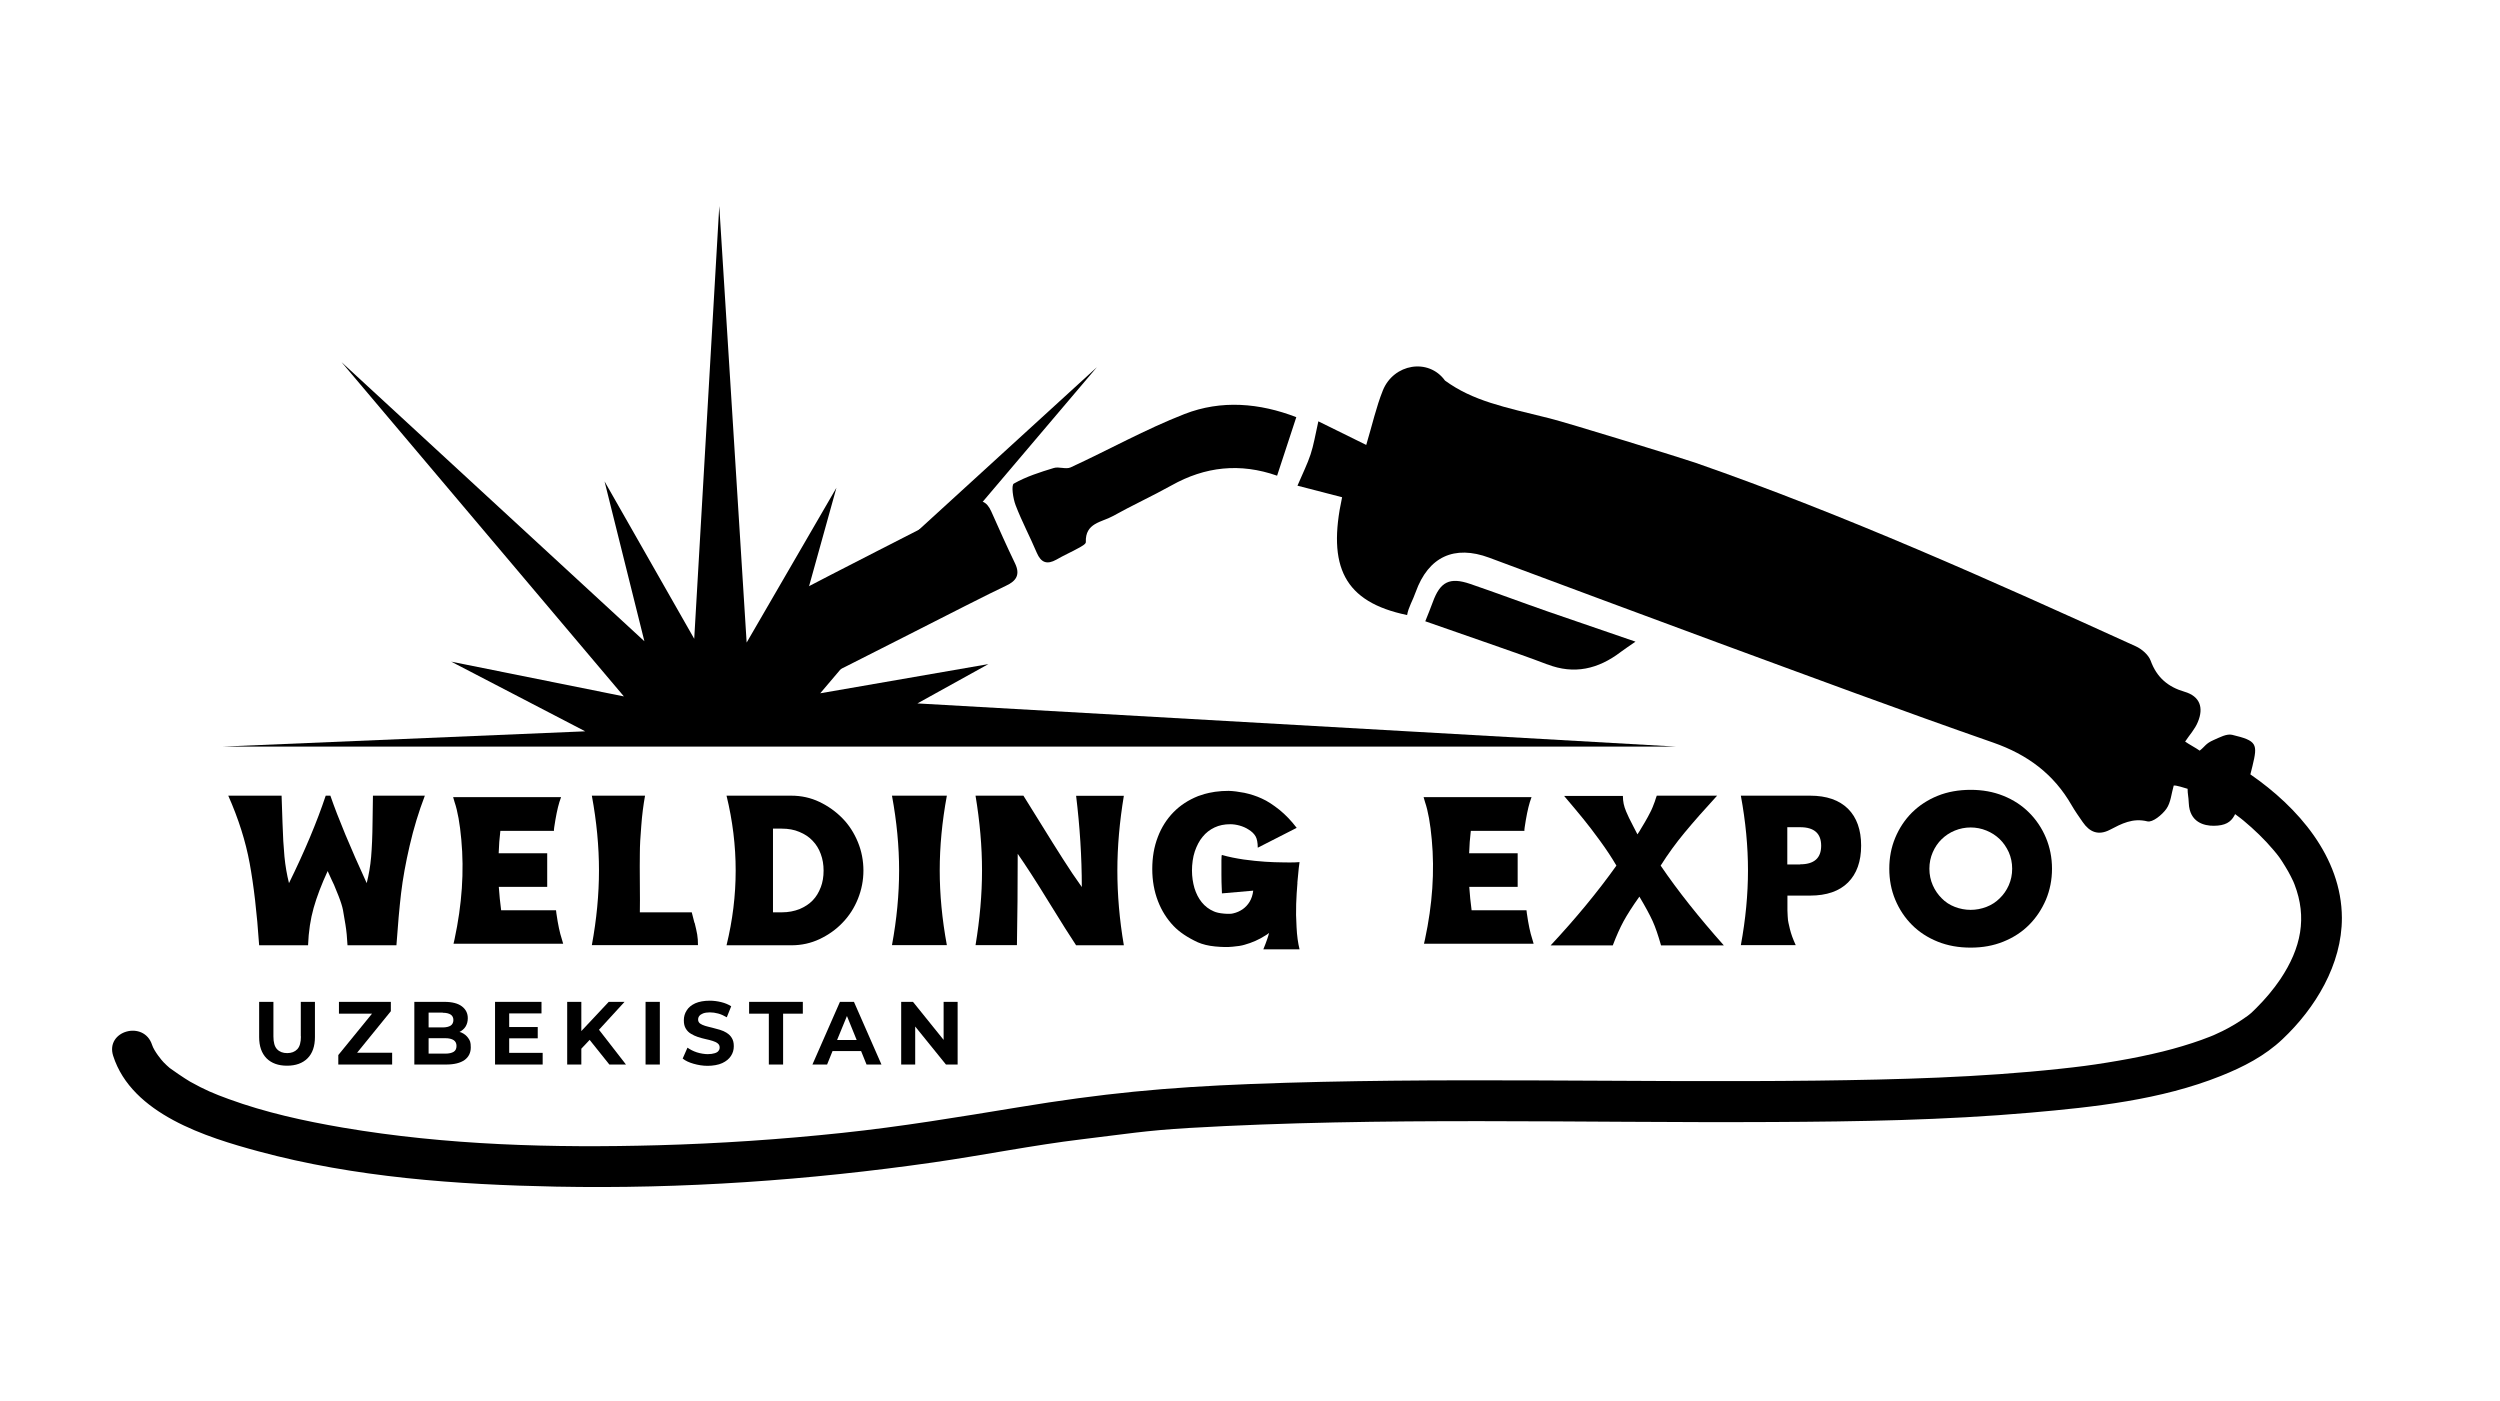 <svg width="289" height="162" viewBox="0 0 289 162" fill="none" xmlns="http://www.w3.org/2000/svg">
<path d="M67.652 84.54L52.157 76.485L72.122 80.505L39.482 41.865L74.492 74.13L69.887 55.65L80.252 73.845L83.147 23.82L86.312 74.28L96.692 56.385L91.637 74.565L126.797 42.45L94.817 80.145L114.257 76.77L106.052 81.315L193.802 86.31H25.652L67.652 84.54Z" fill="black"/>
<path d="M43.112 91.98C43.097 92.43 43.082 93.45 43.067 95.055C43.052 96.66 42.992 97.995 42.902 99.06C42.812 100.125 42.632 101.13 42.392 102.09C40.502 97.965 39.092 94.59 38.192 91.98H37.652C36.647 94.995 35.237 98.37 33.407 102.09C33.167 101.13 32.987 100.11 32.882 99.015C32.777 97.92 32.702 96.615 32.657 95.1C32.612 93.585 32.582 92.55 32.552 91.98H26.387C27.572 94.65 28.397 97.26 28.862 99.795C29.327 102.33 29.702 105.495 29.957 109.275H35.612C35.672 107.67 35.897 106.23 36.257 104.955C36.617 103.68 37.157 102.255 37.877 100.695C38.282 101.58 38.522 102.12 38.612 102.285C38.687 102.465 38.867 102.885 39.137 103.575C39.407 104.265 39.572 104.805 39.647 105.195C39.722 105.585 39.812 106.155 39.932 106.875C40.052 107.595 40.127 108.405 40.172 109.275H45.827C45.992 106.92 46.172 104.91 46.367 103.245C46.562 101.595 46.892 99.765 47.357 97.755C47.822 95.745 48.407 93.825 49.112 91.98H43.142H43.112Z" fill="black"/>
<path d="M64.322 105.615L64.277 105.225H57.932C57.812 104.325 57.722 103.425 57.662 102.525H63.257V98.64H57.647C57.677 97.755 57.737 96.885 57.842 96.045H64.037V95.895L64.067 95.64C64.247 94.425 64.442 93.45 64.667 92.715L64.862 92.145H52.382L52.547 92.715C52.907 93.765 53.162 95.22 53.327 97.05C53.672 100.74 53.402 104.58 52.547 108.57L52.427 109.095H65.102L64.937 108.525C64.712 107.85 64.502 106.875 64.322 105.6V105.615Z" fill="black"/>
<path d="M80.282 106.695C80.132 106.14 80.027 105.735 79.967 105.465H73.967C73.982 104.73 73.982 103.62 73.967 102.15C73.952 100.68 73.952 99.51 73.967 98.64C73.967 97.77 74.027 96.705 74.132 95.46C74.222 94.215 74.372 93.06 74.567 91.98H68.417C68.972 94.98 69.242 97.86 69.242 100.62C69.242 103.38 68.972 106.26 68.417 109.26H80.687C80.687 108.795 80.657 108.39 80.597 108.03C80.537 107.67 80.432 107.22 80.297 106.665L80.282 106.695Z" fill="black"/>
<path d="M97.382 94.59C96.617 93.81 95.732 93.18 94.727 92.7C93.722 92.22 92.627 91.98 91.487 91.98H83.987C85.397 97.755 85.397 103.515 83.987 109.275H91.487C92.657 109.275 93.737 109.035 94.757 108.555C95.762 108.075 96.662 107.445 97.412 106.65C98.177 105.855 98.762 104.94 99.182 103.89C99.602 102.84 99.812 101.76 99.812 100.635C99.812 99.51 99.602 98.385 99.167 97.335C98.732 96.285 98.147 95.37 97.382 94.59ZM94.877 102.57C94.652 103.17 94.352 103.665 93.947 104.085C93.542 104.505 93.032 104.835 92.432 105.09C91.817 105.33 91.142 105.465 90.377 105.465H89.357V95.79H90.377C91.127 95.79 91.802 95.91 92.402 96.165C93.017 96.42 93.527 96.75 93.932 97.185C94.352 97.62 94.667 98.13 94.877 98.715C95.102 99.315 95.207 99.945 95.207 100.65C95.207 101.355 95.102 101.985 94.877 102.585V102.57Z" fill="black"/>
<path d="M103.112 91.98C103.667 94.98 103.937 97.86 103.937 100.62C103.937 103.38 103.667 106.26 103.112 109.26H109.457C108.902 106.26 108.632 103.38 108.632 100.62C108.632 97.86 108.902 94.98 109.457 91.98H103.112Z" fill="black"/>
<path d="M124.397 91.98C124.832 95.565 125.057 99.075 125.057 102.54C124.322 101.52 123.602 100.44 122.867 99.285C122.132 98.145 121.307 96.81 120.377 95.31C119.447 93.795 118.757 92.7 118.307 91.98H112.772C113.267 94.965 113.522 97.845 113.522 100.62C113.522 103.395 113.267 106.275 112.772 109.26H117.557C117.617 105.99 117.647 102.48 117.647 98.7C118.532 99.975 119.732 101.805 121.217 104.235C122.702 106.65 123.767 108.33 124.397 109.275H129.917C129.407 106.29 129.167 103.41 129.167 100.635C129.167 97.86 129.422 94.98 129.917 91.995H124.397V91.98Z" fill="black"/>
<path d="M149.972 102.075C150.047 101.22 150.107 100.635 150.137 100.35C150.182 100.05 150.212 99.825 150.227 99.66L149.717 99.69C149.357 99.705 148.877 99.705 148.262 99.69C147.647 99.69 146.972 99.66 146.237 99.615C145.502 99.57 144.677 99.48 143.777 99.36C142.877 99.225 142.037 99.06 141.257 98.835C141.227 98.82 141.197 99.03 141.197 99.45C141.197 99.885 141.197 100.425 141.197 101.085C141.197 101.745 141.212 102.225 141.227 102.54C141.242 102.855 141.257 103.095 141.257 103.275L144.872 102.96C144.812 103.47 144.662 103.905 144.452 104.25C144.242 104.595 143.972 104.88 143.657 105.105C143.327 105.33 142.967 105.495 142.562 105.585C142.367 105.645 142.007 105.66 141.497 105.615C140.972 105.57 140.597 105.48 140.327 105.36C139.757 105.12 139.292 104.76 138.917 104.295C138.542 103.83 138.272 103.29 138.077 102.66C137.897 102.03 137.792 101.355 137.792 100.635C137.792 99.915 137.897 99.075 138.122 98.415C138.347 97.77 138.632 97.2 139.022 96.735C139.397 96.27 139.862 95.91 140.402 95.655C140.942 95.4 141.542 95.28 142.217 95.28C142.892 95.28 143.717 95.49 144.332 95.895C144.707 96.12 144.977 96.39 145.142 96.675C145.307 96.96 145.397 97.41 145.397 97.995L149.897 95.7C149.282 94.89 148.622 94.2 147.902 93.615C147.182 93.045 146.507 92.595 145.862 92.31C145.217 92.01 144.542 91.8 143.852 91.65C143.162 91.515 142.562 91.44 142.037 91.425C141.512 91.425 140.987 91.455 140.462 91.53C139.937 91.62 139.532 91.695 139.247 91.785C138.962 91.875 138.722 91.95 138.512 92.025C137.387 92.475 136.442 93.09 135.662 93.885C134.882 94.68 134.267 95.64 133.847 96.75C133.412 97.875 133.202 99.105 133.202 100.455C133.202 101.805 133.427 103.05 133.862 104.175C134.297 105.3 134.912 106.26 135.677 107.055C136.337 107.745 137.267 108.375 138.467 108.93C139.022 109.17 139.682 109.335 140.462 109.41C141.242 109.485 141.917 109.5 142.487 109.44C143.057 109.395 143.522 109.32 143.867 109.215C144.737 108.975 145.547 108.615 146.267 108.15C146.387 108.09 146.522 107.985 146.702 107.85L146.672 107.955C146.657 108.045 146.597 108.24 146.492 108.555C146.387 108.87 146.237 109.26 146.042 109.74H150.227C150.047 109.02 149.927 108.15 149.882 107.175C149.822 106.185 149.807 105.3 149.837 104.505C149.867 103.71 149.912 102.885 149.987 102.03L149.972 102.075Z" fill="black"/>
<path d="M176.507 105.615L176.462 105.225H170.117C169.997 104.325 169.907 103.425 169.847 102.525H175.442V98.64H169.832C169.862 97.755 169.922 96.885 170.027 96.045H176.222V95.895L176.252 95.64C176.432 94.425 176.627 93.45 176.852 92.715L177.047 92.145H164.567L164.732 92.715C165.092 93.765 165.347 95.22 165.512 97.05C165.857 100.74 165.587 104.58 164.732 108.57L164.612 109.095H177.287L177.122 108.525C176.897 107.85 176.687 106.875 176.507 105.6V105.615Z" fill="black"/>
<path d="M194.762 96.225C195.767 95.01 197.012 93.6 198.497 91.98H191.522C191.447 92.205 191.357 92.43 191.297 92.655C191.222 92.865 191.132 93.09 191.042 93.315C190.952 93.54 190.862 93.72 190.787 93.87C190.712 94.02 190.607 94.215 190.472 94.47C190.337 94.725 190.232 94.905 190.142 95.055C190.067 95.19 189.932 95.415 189.737 95.73C189.557 96.045 189.407 96.285 189.287 96.45C189.197 96.255 189.017 95.925 188.792 95.49C188.552 95.04 188.402 94.725 188.312 94.545C188.222 94.365 188.117 94.11 187.982 93.81C187.847 93.495 187.757 93.195 187.697 92.925C187.637 92.64 187.607 92.34 187.607 92.01H180.812C181.712 93.075 182.462 93.96 183.017 94.65C183.587 95.34 184.232 96.195 184.967 97.2C185.702 98.205 186.332 99.165 186.857 100.065C184.697 103.095 182.162 106.17 179.252 109.29H186.437C186.857 108.18 187.277 107.25 187.682 106.5C188.102 105.735 188.702 104.79 189.512 103.65C190.202 104.805 190.712 105.75 191.042 106.47C191.372 107.19 191.687 108.135 192.017 109.29H199.277C196.382 106.035 193.937 102.96 191.972 100.065C192.812 98.73 193.742 97.455 194.747 96.24L194.762 96.225Z" fill="black"/>
<path d="M209.237 91.98H201.242C201.797 94.98 202.067 97.86 202.067 100.62C202.067 103.38 201.797 106.26 201.242 109.26H207.587C207.422 108.9 207.287 108.57 207.182 108.285C207.077 108 206.987 107.7 206.912 107.4C206.837 107.1 206.777 106.86 206.747 106.68C206.702 106.5 206.672 106.26 206.657 105.93C206.642 105.6 206.627 105.375 206.627 105.255C206.627 105.135 206.627 104.85 206.627 104.415V103.53H209.252C211.157 103.53 212.627 103.02 213.632 102.015C214.637 101.01 215.147 99.585 215.147 97.755C215.147 95.925 214.637 94.5 213.632 93.495C212.612 92.49 211.157 91.98 209.252 91.98H209.237ZM208.097 99.93H206.612V95.625H208.097C209.717 95.625 210.527 96.345 210.527 97.77C210.527 99.195 209.717 99.915 208.097 99.915V99.93Z" fill="black"/>
<path d="M236.507 96.84C236.042 95.73 235.382 94.755 234.557 93.93C233.732 93.105 232.742 92.46 231.587 91.995C230.432 91.53 229.172 91.305 227.807 91.305C226.442 91.305 225.137 91.53 223.997 91.995C222.842 92.46 221.867 93.105 221.027 93.93C220.202 94.755 219.557 95.73 219.092 96.84C218.627 97.95 218.402 99.15 218.402 100.425C218.402 101.7 218.627 102.9 219.092 104.01C219.557 105.12 220.202 106.095 221.027 106.92C221.852 107.745 222.842 108.39 223.997 108.855C225.152 109.32 226.412 109.545 227.807 109.545C229.202 109.545 230.432 109.32 231.587 108.855C232.742 108.39 233.732 107.745 234.557 106.92C235.382 106.095 236.027 105.12 236.507 104.01C236.972 102.9 237.212 101.7 237.212 100.425C237.212 99.15 236.972 97.95 236.507 96.84ZM232.217 102.33C231.962 102.915 231.602 103.425 231.167 103.845C230.732 104.28 230.222 104.61 229.637 104.835C229.052 105.06 228.437 105.18 227.807 105.18C227.177 105.18 226.562 105.06 225.977 104.835C225.392 104.61 224.882 104.28 224.462 103.845C224.027 103.41 223.682 102.915 223.427 102.33C223.172 101.745 223.037 101.115 223.037 100.425C223.037 99.735 223.172 99.105 223.427 98.52C223.682 97.935 224.027 97.425 224.462 97.005C224.897 96.585 225.392 96.255 225.977 96.015C226.562 95.775 227.177 95.655 227.807 95.655C228.437 95.655 229.052 95.775 229.637 96.015C230.222 96.255 230.732 96.585 231.167 97.005C231.602 97.425 231.947 97.935 232.217 98.52C232.472 99.105 232.607 99.735 232.607 100.425C232.607 101.115 232.472 101.745 232.217 102.33Z" fill="black"/>
<path d="M90.077 76.14C90.827 78.51 92.117 79.275 94.532 78.615C95.327 78.405 112.817 69.33 116.297 67.71C117.497 67.155 117.962 66.42 117.332 65.115C116.372 63.135 115.487 61.125 114.587 59.115C114.062 57.945 113.312 57.615 112.142 58.215C104.972 61.89 97.787 65.52 90.647 69.255C88.367 70.44 88.022 72.39 89.372 74.55C89.672 75.03 89.912 75.585 90.092 76.14H90.077Z" fill="black"/>
<path d="M119.852 63.9C120.347 65.055 121.037 65.295 122.117 64.695C122.942 64.215 123.827 63.825 124.667 63.36C124.997 63.18 125.537 62.895 125.522 62.67C125.432 60.435 127.367 60.375 128.627 59.67C130.862 58.425 133.187 57.36 135.422 56.115C139.322 53.925 143.357 53.49 147.632 54.99C148.367 52.755 149.087 50.565 149.852 48.225C145.622 46.59 141.182 46.2 136.922 47.865C132.422 49.62 128.162 52.005 123.767 54.03C123.212 54.285 122.402 53.91 121.802 54.105C120.227 54.585 118.622 55.095 117.197 55.905C116.882 56.085 117.107 57.63 117.407 58.41C118.127 60.285 119.072 62.055 119.852 63.9Z" fill="black"/>
<path d="M178.877 76.8C181.967 78 184.757 77.355 187.367 75.36C187.787 75.045 188.222 74.76 189.062 74.175C185.477 72.945 182.222 71.835 178.982 70.71C175.967 69.66 172.982 68.535 169.952 67.5C167.582 66.69 166.487 67.245 165.632 69.6C165.377 70.29 165.107 70.965 164.762 71.82C167.417 72.75 170.027 73.65 172.637 74.565C174.722 75.3 176.822 76.02 178.892 76.815L178.877 76.8Z" fill="black"/>
<path d="M260.132 89.565C260.222 89.235 260.297 88.905 260.387 88.545C261.002 85.995 260.927 85.635 258.032 84.945C257.402 84.795 256.592 85.245 255.902 85.545C254.942 85.965 254.927 86.28 254.282 86.775C253.922 86.505 252.962 85.995 252.602 85.725C253.097 84.975 253.742 84.285 254.072 83.46C254.762 81.81 254.327 80.49 252.527 79.965C250.622 79.41 249.317 78.315 248.612 76.365C248.357 75.69 247.592 75.03 246.902 74.715C230.147 67.095 213.362 59.55 195.977 53.49C194.747 53.055 181.247 48.885 179.132 48.36C173.807 47.04 170.282 46.35 167.042 43.995C165.137 41.355 161.102 42.045 159.857 45.135C159.092 47.04 158.642 49.08 157.937 51.435C155.972 50.46 154.487 49.74 152.402 48.705C152.042 50.31 151.862 51.45 151.502 52.53C151.142 53.625 150.617 54.675 149.987 56.145C151.937 56.64 153.572 57.075 155.147 57.48C153.407 65.505 155.372 69.585 162.662 71.1C162.812 70.2 163.322 69.405 163.652 68.445C165.122 64.35 168.122 62.97 172.157 64.47C180.962 67.74 189.752 71.04 198.557 74.28C209.162 78.18 219.752 82.125 230.417 85.845C234.362 87.225 237.407 89.46 239.492 93.105C239.882 93.78 240.332 94.41 240.767 95.04C241.562 96.195 242.567 96.615 243.902 95.925C245.252 95.22 246.542 94.53 248.237 94.95C248.837 95.1 249.932 94.2 250.427 93.51C250.952 92.775 251.012 91.725 251.282 90.81C251.552 90.75 252.557 91.095 252.887 91.185C252.887 91.83 252.992 92.04 253.022 92.835C253.112 95.055 254.792 95.475 255.932 95.46C257.222 95.445 257.867 95.055 258.287 94.29C258.317 94.23 258.347 94.17 258.377 94.11C258.542 94.23 258.692 94.35 258.857 94.47C258.887 94.5 258.977 94.56 259.052 94.62C259.157 94.695 259.262 94.785 259.352 94.86C260.597 95.895 261.782 97.035 262.832 98.28C263.402 98.955 263.582 99.195 264.152 100.125C264.392 100.515 264.617 100.905 264.812 101.295C264.917 101.49 265.007 101.7 265.112 101.91C265.127 101.955 265.217 102.15 265.247 102.24C266.717 106.065 266.027 109.575 263.612 113.19C262.802 114.39 261.857 115.5 260.837 116.52C260.642 116.715 260.462 116.895 260.267 117.075C260.177 117.165 259.967 117.315 259.862 117.405C258.932 118.08 257.957 118.68 256.922 119.19C256.622 119.34 256.322 119.475 256.022 119.61C255.992 119.61 255.992 119.625 255.962 119.64C255.797 119.7 255.647 119.775 255.482 119.835C254.807 120.105 254.132 120.345 253.442 120.57C251.927 121.065 250.397 121.485 248.837 121.83C247.097 122.235 245.342 122.55 243.587 122.835C241.637 123.15 240.242 123.33 238.112 123.555C228.782 124.56 219.392 124.8 210.017 124.92C188.207 125.175 166.397 124.47 144.602 125.31C134.687 125.7 127.472 126.39 117.662 128.01C110.897 129.12 104.162 130.245 97.337 130.965C90.272 131.715 83.162 132.195 76.052 132.39C63.917 132.72 51.602 132.39 39.617 130.35C35.162 129.585 30.692 128.61 26.432 127.05C24.707 126.42 23.702 126 21.977 125.04C21.332 124.665 19.742 123.57 19.622 123.465C19.382 123.255 19.142 123.045 18.917 122.805C18.707 122.595 17.822 121.53 17.582 120.795C16.652 117.9 12.152 119.145 13.082 122.055C15.242 128.805 23.897 131.475 29.882 133.095C41.027 136.11 52.802 136.95 64.292 137.175C78.872 137.46 93.482 136.44 107.927 134.37C113.657 133.545 119.462 132.375 125.072 131.7C130.082 131.1 132.377 130.695 137.417 130.395C159.842 129.09 182.342 129.825 204.797 129.705C214.772 129.66 224.777 129.495 234.707 128.625C242.072 127.98 249.797 127.155 256.727 124.38C259.322 123.345 261.812 122.07 263.867 120.12C267.647 116.55 270.737 111.495 270.722 106.095C270.692 99.045 265.622 93.3 260.147 89.52L260.132 89.565Z" fill="black"/>
<path d="M34.787 119.805C34.787 120.495 34.652 120.99 34.367 121.29C34.082 121.59 33.692 121.74 33.197 121.74C32.702 121.74 32.312 121.59 32.027 121.29C31.742 120.99 31.607 120.495 31.607 119.805V115.815H29.957V119.88C29.957 120.945 30.242 121.755 30.812 122.34C31.382 122.91 32.177 123.195 33.182 123.195C34.187 123.195 34.982 122.91 35.552 122.34C36.122 121.77 36.407 120.945 36.407 119.88V115.815H34.772V119.805H34.787Z" fill="black"/>
<path d="M45.182 116.895V115.815H39.182V117.18H43.007L39.107 121.965V123.06H45.332V121.695H41.282L45.182 116.895Z" fill="black"/>
<path d="M53.342 119.355C53.267 119.325 53.192 119.31 53.117 119.295C53.402 119.145 53.642 118.95 53.807 118.695C53.987 118.41 54.077 118.08 54.077 117.705C54.077 117.135 53.852 116.685 53.402 116.34C52.952 115.995 52.277 115.815 51.377 115.815H47.897V123.06H51.572C52.502 123.06 53.222 122.88 53.702 122.535C54.182 122.19 54.422 121.695 54.422 121.08C54.422 120.465 54.332 120.3 54.137 120.015C53.942 119.73 53.672 119.505 53.327 119.355H53.342ZM51.182 117.075C51.587 117.075 51.887 117.15 52.097 117.285C52.307 117.42 52.412 117.645 52.412 117.915C52.412 118.185 52.307 118.425 52.097 118.56C51.887 118.695 51.572 118.77 51.182 118.77H49.547V117.06H51.182V117.075ZM52.442 121.59C52.217 121.725 51.902 121.8 51.467 121.8H49.547V120.015H51.467C51.887 120.015 52.217 120.09 52.442 120.24C52.667 120.39 52.772 120.615 52.772 120.915C52.772 121.215 52.667 121.455 52.442 121.59Z" fill="black"/>
<path d="M58.862 120.03H62.162V118.725H58.862V117.15H62.597V115.815H57.227V123.06H62.732V121.71H58.862V120.03Z" fill="black"/>
<path d="M72.197 115.815H70.367L67.202 119.19V115.815H65.567V123.06H67.202V121.23L68.162 120.21L70.442 123.06H72.362L69.242 119.04L72.197 115.815Z" fill="black"/>
<path d="M76.277 115.815H74.627V123.06H76.277V115.815Z" fill="black"/>
<path d="M84.017 119.4C83.777 119.25 83.507 119.13 83.207 119.04C82.907 118.95 82.622 118.875 82.322 118.8C82.022 118.725 81.752 118.665 81.512 118.59C81.272 118.515 81.077 118.425 80.927 118.32C80.777 118.2 80.702 118.05 80.702 117.87C80.702 117.69 80.747 117.57 80.837 117.45C80.927 117.33 81.077 117.225 81.272 117.15C81.482 117.075 81.737 117.03 82.052 117.03C82.367 117.03 82.697 117.075 83.027 117.165C83.357 117.255 83.687 117.405 84.017 117.6L84.527 116.325C84.197 116.115 83.807 115.95 83.372 115.845C82.937 115.74 82.502 115.68 82.052 115.68C81.377 115.68 80.822 115.785 80.372 115.98C79.922 116.19 79.592 116.46 79.382 116.805C79.157 117.15 79.052 117.525 79.052 117.945C79.052 118.365 79.127 118.65 79.277 118.905C79.427 119.16 79.622 119.355 79.877 119.505C80.117 119.655 80.387 119.775 80.687 119.88C80.987 119.97 81.272 120.06 81.572 120.12C81.872 120.18 82.142 120.255 82.382 120.33C82.622 120.405 82.817 120.495 82.967 120.615C83.117 120.735 83.192 120.885 83.192 121.08C83.192 121.275 83.147 121.365 83.057 121.485C82.967 121.605 82.817 121.695 82.607 121.755C82.412 121.815 82.142 121.86 81.812 121.86C81.482 121.86 80.957 121.785 80.552 121.65C80.132 121.515 79.772 121.32 79.472 121.11L78.917 122.37C79.232 122.625 79.652 122.82 80.177 122.97C80.702 123.12 81.242 123.21 81.812 123.21C82.382 123.21 83.057 123.105 83.492 122.895C83.942 122.685 84.272 122.415 84.497 122.07C84.722 121.725 84.827 121.365 84.827 120.945C84.827 120.525 84.752 120.255 84.602 120C84.452 119.745 84.257 119.55 84.002 119.4H84.017Z" fill="black"/>
<path d="M86.597 117.18H88.877V123.06H90.527V117.18H92.807V115.815H86.597V117.18Z" fill="black"/>
<path d="M97.097 115.815L93.917 123.06H95.612L96.242 121.5H99.542L100.172 123.06H101.897L98.717 115.815H97.082H97.097ZM96.767 120.225L97.907 117.45L99.032 120.225H96.767Z" fill="black"/>
<path d="M109.082 115.815V120.21L105.542 115.815H104.177V123.06H105.797V118.665L109.352 123.06H110.702V115.815H109.082Z" fill="black"/>
</svg>
